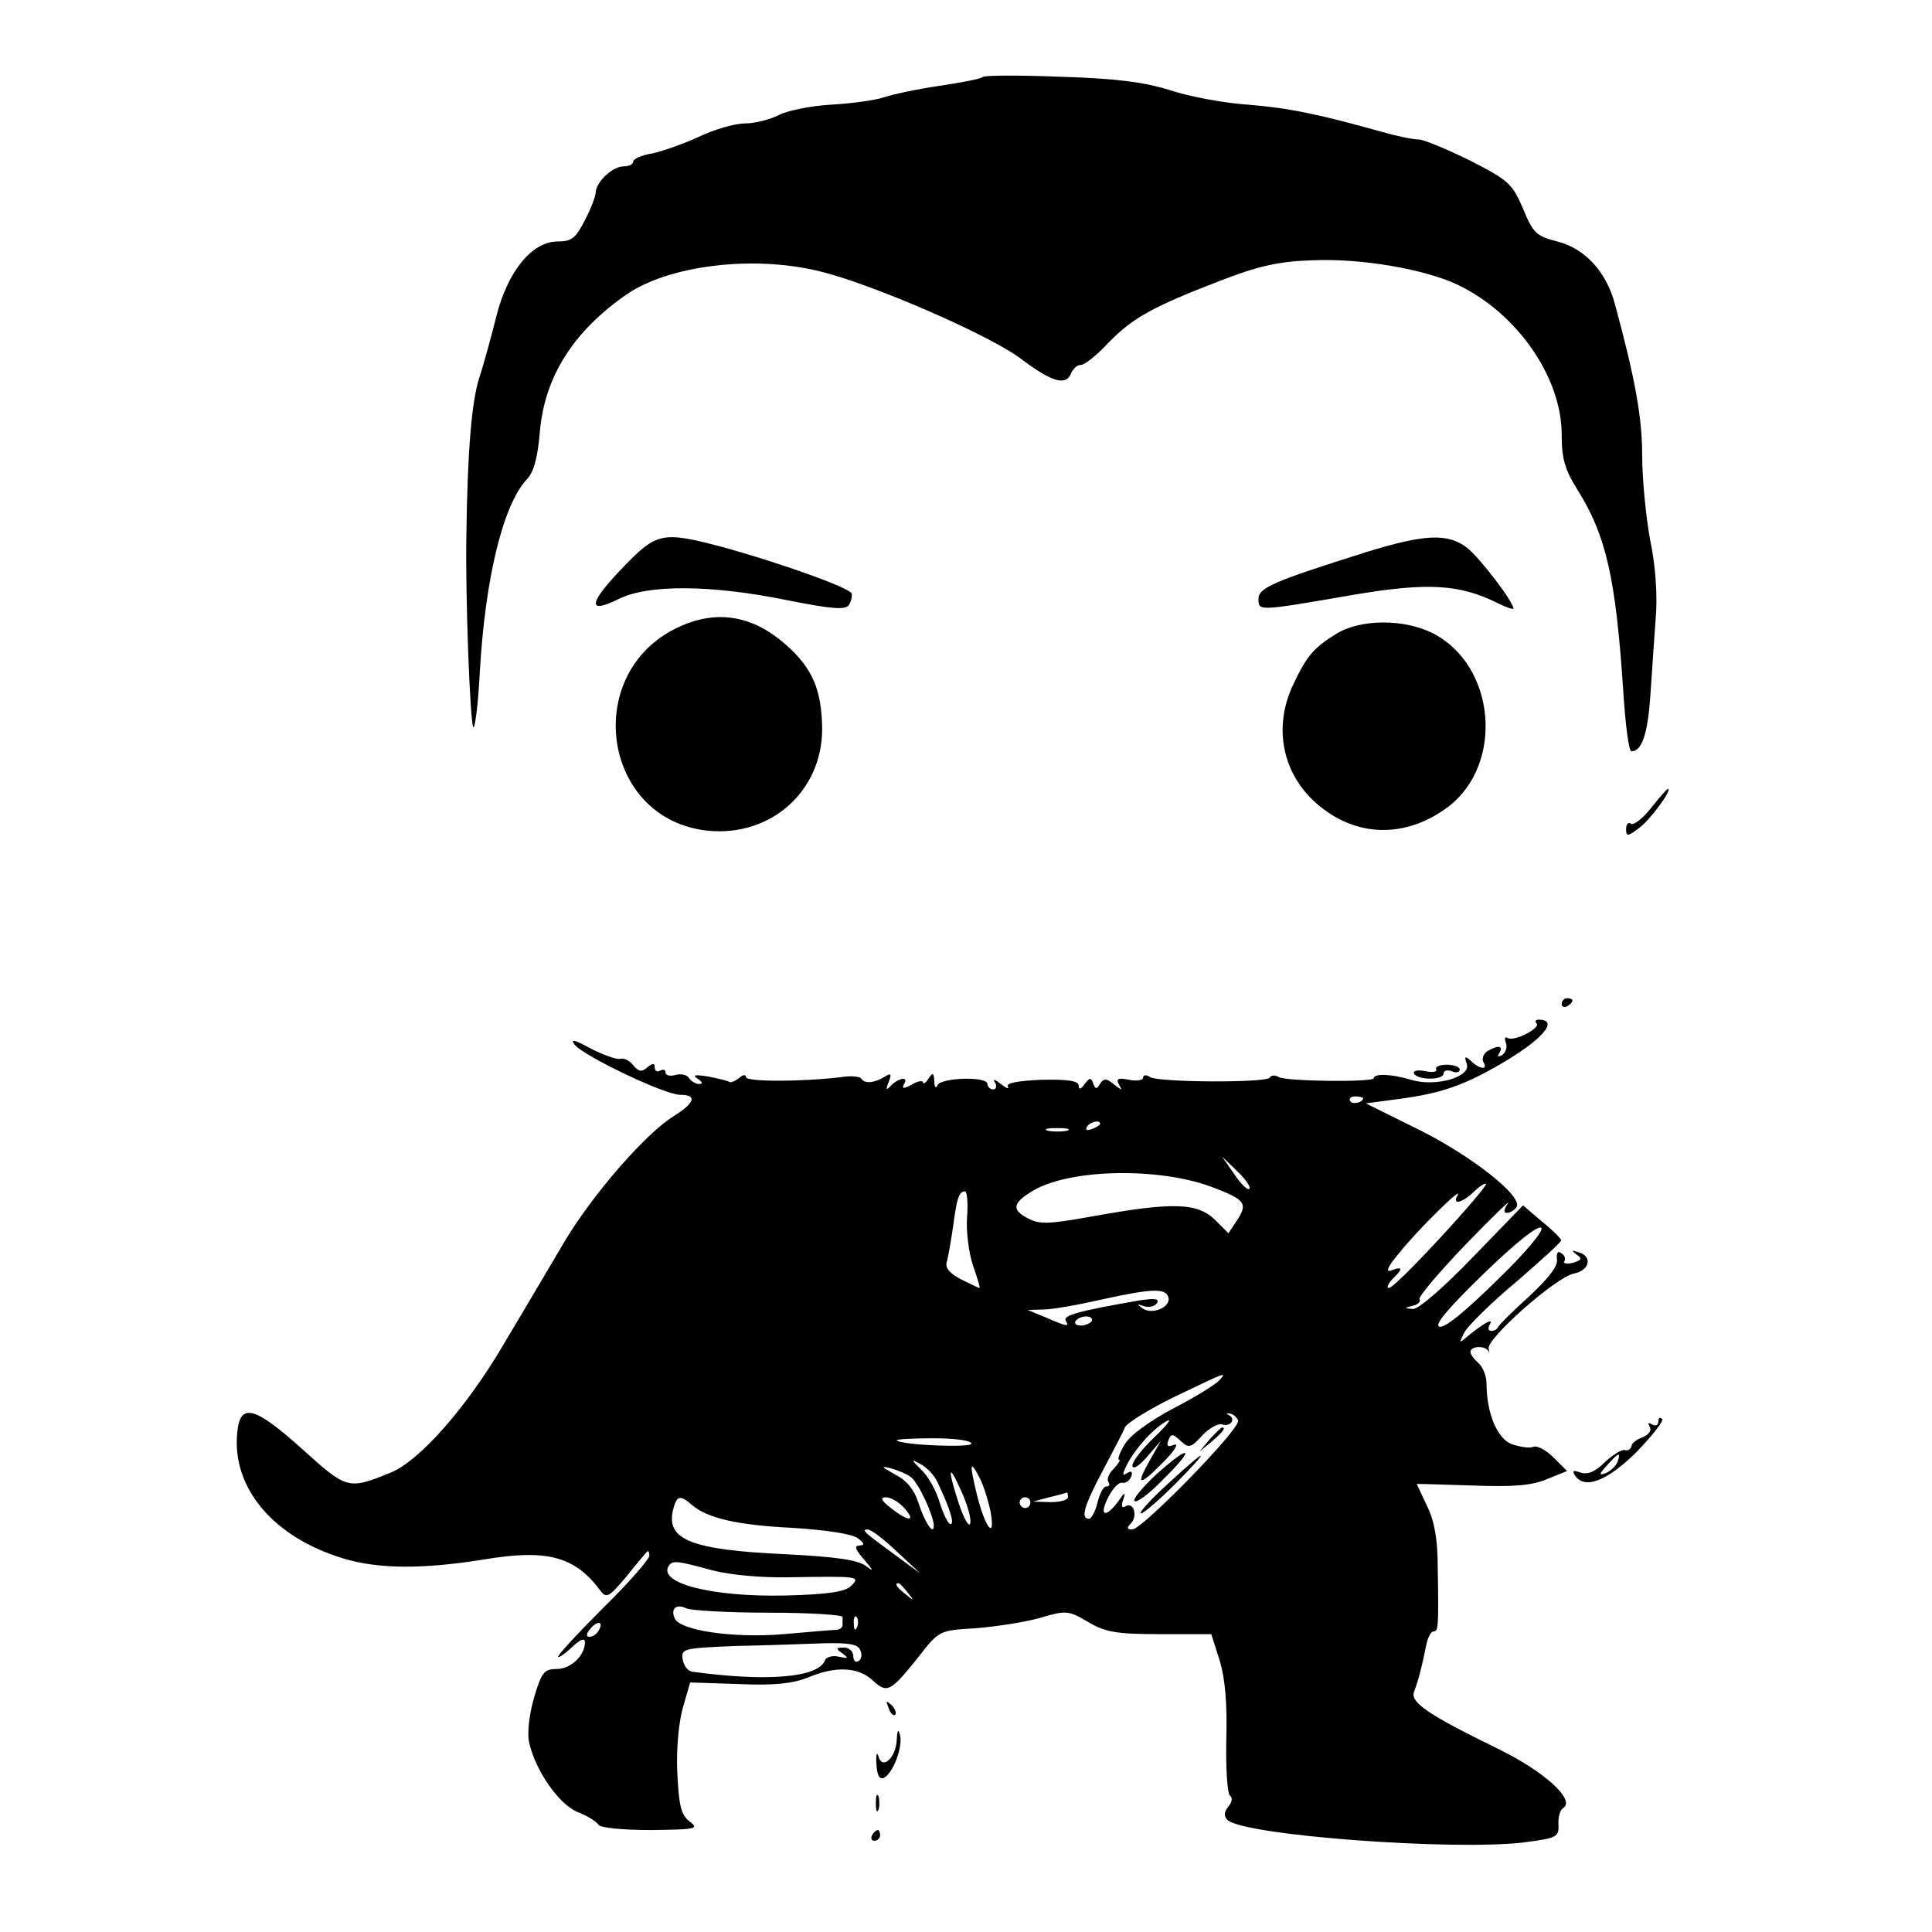<?xml version="1.0" standalone="no"?>
<!DOCTYPE svg PUBLIC "-//W3C//DTD SVG 20010904//EN"
 "http://www.w3.org/TR/2001/REC-SVG-20010904/DTD/svg10.dtd">
<svg version="1.0" xmlns="http://www.w3.org/2000/svg"
 width="360pt" height="360pt" viewBox="0 0 360 360"
 preserveAspectRatio="xMidYMid meet">

<g transform="translate(0,360) scale(0.1,-0.1)"
fill="#000000" stroke="none">
<path d="M1830 3456 c-3 -3 -39 -10 -80 -16 -41 -6 -88 -16 -105 -22 -16 -5
-60 -11 -96 -13 -37 -2 -81 -11 -97 -19 -17 -9 -46 -16 -64 -16 -18 0 -57 -11
-86 -25 -28 -13 -68 -27 -87 -31 -19 -3 -35 -10 -35 -15 0 -5 -8 -9 -18 -9
-21 0 -52 -30 -52 -49 0 -6 -9 -30 -20 -51 -17 -34 -25 -40 -51 -40 -48 0 -93
-56 -114 -139 -9 -36 -23 -88 -32 -115 -14 -44 -22 -135 -24 -296 -2 -112 7
-349 13 -355 3 -3 9 42 12 102 10 175 43 311 87 359 14 14 21 42 25 90 9 102
62 186 161 255 78 54 234 74 358 44 95 -22 319 -119 378 -164 57 -43 84 -51
93 -26 4 8 11 15 18 15 7 0 30 18 51 41 46 47 82 67 209 116 70 27 108 36 171
38 90 4 209 -16 272 -46 110 -53 193 -172 193 -279 0 -45 6 -65 29 -102 54
-86 72 -165 86 -380 4 -60 10 -108 15 -108 19 0 30 31 35 101 3 40 7 106 10
144 4 44 0 100 -10 148 -8 43 -15 114 -15 158 0 71 -13 143 -51 283 -16 60
-56 103 -107 116 -39 10 -45 15 -64 61 -20 47 -27 53 -99 90 -43 21 -86 39
-95 39 -10 0 -40 6 -68 14 -121 34 -176 45 -251 51 -44 3 -109 15 -145 27 -48
15 -101 22 -205 25 -77 3 -142 3 -145 -1z"/>
<path d="M1163 2545 c-67 -69 -70 -91 -10 -61 55 27 171 27 317 -3 81 -16 106
-18 112 -8 4 6 6 16 5 21 -4 11 -136 58 -242 87 -110 29 -121 27 -182 -36z"/>
<path d="M2545 2571 c-171 -54 -200 -66 -200 -87 0 -23 -1 -23 173 7 141 24
201 21 273 -15 16 -8 29 -12 29 -10 0 13 -63 95 -86 113 -36 28 -79 26 -189
-8z"/>
<path d="M1270 2434 c-188 -81 -151 -362 50 -382 117 -11 212 74 212 190 -1
73 -18 113 -68 157 -60 53 -125 65 -194 35z"/>
<path d="M2490 2419 c-42 -26 -55 -41 -80 -94 -38 -79 -21 -166 43 -222 73
-64 166 -66 246 -6 104 80 88 263 -29 323 -54 27 -134 27 -180 -1z"/>
<path d="M3077 2095 c-16 -20 -32 -33 -38 -30 -5 4 -9 -1 -9 -10 0 -14 3 -14
24 2 21 15 63 73 54 73 -2 0 -16 -16 -31 -35z"/>
<path d="M2910 1729 c0 -5 5 -7 10 -4 6 3 10 8 10 11 0 2 -4 4 -10 4 -5 0 -10
-5 -10 -11z"/>
<path d="M2863 1693 c9 -8 -42 -35 -54 -27 -5 3 -6 -1 -3 -9 3 -8 0 -18 -7
-23 -8 -4 -10 -3 -5 4 8 14 -3 15 -23 3 -7 -5 -10 -14 -7 -20 10 -15 -7 -14
-23 2 -11 10 -13 9 -8 -5 9 -25 -58 -44 -104 -30 -36 11 -69 12 -69 3 0 -8
-164 -6 -177 2 -7 4 -14 4 -17 -1 -6 -10 -207 -9 -223 1 -7 5 -13 4 -13 -1 0
-5 -12 -7 -26 -4 -21 4 -25 2 -19 -9 7 -12 6 -11 -9 0 -14 12 -19 12 -26 2 -6
-11 -9 -11 -13 0 -4 12 -7 11 -16 -1 -7 -10 -11 -11 -11 -3 0 9 -20 12 -69 11
-45 -2 -67 -6 -63 -13 3 -5 -3 -3 -13 5 -11 9 -16 10 -11 3 4 -7 2 -13 -3 -13
-6 0 -11 5 -11 10 0 15 -87 12 -93 -2 -3 -7 -6 -4 -6 7 -1 17 -3 17 -11 5 -5
-8 -10 -11 -10 -7 0 4 -10 3 -21 -4 -15 -8 -19 -8 -15 0 10 15 -7 14 -23 -1
-10 -11 -11 -9 -5 6 6 15 4 17 -7 10 -19 -12 -38 -14 -44 -4 -2 4 -19 6 -37 3
-74 -9 -178 -9 -178 0 0 5 -6 5 -13 -2 -8 -6 -16 -9 -18 -7 -2 2 -20 6 -39 10
-25 4 -31 3 -20 -4 9 -6 10 -10 3 -10 -6 0 -15 5 -19 11 -3 6 -15 9 -25 6 -11
-3 -19 -1 -19 5 0 5 -4 6 -10 3 -5 -3 -10 -1 -10 6 0 8 -3 9 -14 0 -10 -9 -16
-8 -26 4 -7 9 -18 14 -24 12 -6 -2 -31 7 -55 19 -31 17 -39 19 -30 7 19 -22
168 -93 196 -93 33 0 28 -15 -12 -40 -53 -33 -151 -146 -204 -235 -26 -44 -76
-129 -112 -189 -69 -118 -157 -218 -211 -240 -79 -32 -81 -32 -165 44 -89 80
-116 87 -121 30 -10 -103 68 -195 198 -234 66 -20 148 -20 261 -2 118 20 170
6 217 -57 12 -16 16 -14 49 25 19 24 37 45 39 47 2 2 4 -1 4 -8 0 -6 -38 -50
-85 -96 -47 -47 -85 -88 -85 -92 0 -3 11 4 25 17 17 16 25 19 25 9 -1 -25 -27
-49 -53 -49 -23 0 -28 -6 -42 -54 -9 -31 -13 -66 -9 -83 12 -53 55 -114 89
-129 19 -7 36 -18 40 -24 3 -6 46 -10 98 -10 84 1 90 2 72 16 -16 12 -20 29
-23 92 -2 45 3 95 11 122 l13 45 91 -3 c65 -3 100 1 128 12 52 22 94 20 121
-5 27 -25 33 -22 85 43 39 50 39 50 107 54 37 3 90 11 119 19 50 15 54 14 90
-7 32 -19 52 -23 134 -23 l96 0 16 -50 c10 -34 14 -81 12 -148 -1 -53 2 -100
7 -103 5 -3 4 -12 -3 -20 -8 -10 -9 -18 -2 -25 29 -29 421 -58 553 -42 61 8
65 10 64 33 -1 14 3 28 9 31 23 15 -35 68 -121 110 -131 64 -165 87 -157 107
8 21 15 48 22 84 3 16 9 28 14 28 9 0 10 6 8 120 0 51 -6 86 -20 114 -10 22
-19 40 -19 41 0 0 46 -1 103 -3 77 -3 112 0 140 12 l37 15 -25 25 c-14 14 -31
23 -38 20 -8 -3 -25 0 -40 5 -27 10 -47 58 -47 112 0 15 -7 32 -15 39 -8 7
-15 16 -15 21 0 11 27 12 33 2 2 -5 2 -3 1 4 -5 18 126 134 159 140 30 6 35
33 7 40 -12 4 -12 3 -2 -5 11 -7 9 -10 -7 -15 -12 -3 -19 -1 -16 3 3 5 0 12
-6 15 -6 5 -9 0 -8 -11 3 -13 -16 -36 -51 -69 -30 -27 -56 -53 -58 -57 -2 -5
-8 -8 -13 -8 -6 0 -7 5 -3 12 8 13 -11 3 -40 -21 -18 -15 -18 -15 -7 7 7 12
50 55 97 94 46 40 84 74 83 77 0 3 -16 19 -36 35 l-35 30 -94 -97 c-53 -55
-101 -97 -111 -96 -17 1 -17 2 0 6 9 2 15 8 12 12 -2 5 36 50 86 102 50 52 86
86 79 77 -8 -12 -9 -18 -2 -18 6 0 14 5 18 11 12 20 -85 96 -184 145 l-97 48
60 8 c76 10 118 24 180 59 86 48 123 89 82 89 -6 0 -7 -3 -4 -7z m-323 -139
c0 -8 -19 -13 -24 -6 -3 5 1 9 9 9 8 0 15 -2 15 -3z m-490 -48 c0 -2 -7 -7
-16 -10 -8 -3 -12 -2 -9 4 6 10 25 14 25 6z m-62 -13 c-10 -2 -26 -2 -35 0
-10 3 -2 5 17 5 19 0 27 -2 18 -5z m340 -108 c-3 -4 -16 9 -28 27 l-23 33 28
-27 c16 -15 26 -30 23 -33z m-72 4 c64 -24 70 -31 49 -63 l-16 -24 -24 24
c-33 33 -78 35 -232 7 -79 -14 -96 -15 -118 -3 -31 16 -28 29 11 52 69 40 232
43 330 7z m429 -94 c-48 -52 -91 -95 -97 -95 -5 0 -2 7 6 16 21 20 20 25 -1
17 -12 -5 -8 6 14 32 34 43 121 128 109 108 -11 -19 8 -15 30 6 10 10 21 17
23 15 2 -2 -35 -46 -84 -99z m-883 37 c-2 -26 3 -66 11 -90 8 -23 14 -42 12
-42 -1 0 -16 7 -34 16 -21 11 -30 21 -27 32 3 10 8 40 12 67 7 53 11 65 22 65
4 0 6 -21 4 -48z m986 -119 c-58 -57 -97 -89 -106 -85 -10 3 16 34 83 99 58
56 101 91 107 85 5 -5 -29 -46 -84 -99z m-611 -30 c6 -18 -30 -34 -48 -21 -11
8 -11 9 3 4 10 -3 20 0 24 6 5 8 -5 9 -32 5 -110 -19 -145 -28 -138 -38 7 -12
2 -11 -37 6 l-34 14 30 1 c17 0 66 9 110 19 91 20 117 21 122 4z m-143 -45
c-3 -4 -12 -8 -20 -8 -8 0 -13 4 -10 8 3 5 12 9 20 9 8 0 13 -4 10 -9z m238
-110 c-6 -7 -44 -31 -85 -52 -45 -24 -81 -50 -91 -67 -10 -16 -14 -29 -11 -29
4 0 -1 -7 -9 -16 -9 -8 -14 -20 -11 -25 4 -5 2 -9 -4 -9 -5 0 -12 -13 -16 -30
-4 -16 -11 -30 -16 -30 -16 0 -9 24 26 90 19 36 38 72 41 80 3 8 45 34 92 57
100 48 98 47 84 31z m35 -75 c5 -15 -179 -203 -197 -203 -10 0 -11 3 -3 11 14
14 5 42 -10 32 -7 -4 -8 1 -4 13 5 15 3 14 -9 -3 -24 -33 -37 -28 -19 7 8 16
20 29 26 27 7 -1 14 4 17 12 3 9 0 11 -8 6 -9 -6 -9 -2 0 16 16 31 50 68 74
81 11 6 1 -7 -22 -29 -23 -22 -42 -46 -42 -54 1 -8 12 -1 27 16 l26 30 -21
-37 c-27 -48 -19 -48 27 -1 20 20 28 34 19 31 -12 -5 -15 -3 -11 8 5 13 8 13
23 -1 15 -14 19 -13 40 10 13 14 30 23 37 21 15 -6 27 10 13 17 -6 3 -5 4 2 3
6 -1 13 -7 15 -13z m-497 -43 c0 -8 -129 -3 -139 6 -2 2 28 4 67 4 40 0 72 -4
72 -10z m-63 -72 c24 -51 32 -78 24 -78 -4 0 -13 18 -20 40 -6 22 -22 50 -34
61 -20 20 -20 21 -2 11 12 -6 26 -21 32 -34z m-49 9 c14 -11 42 -72 42 -90 0
-19 -17 6 -29 44 -8 24 -22 41 -44 52 -25 14 -27 16 -7 11 14 -4 31 -11 38
-17z m148 -65 c9 -53 -10 -29 -25 30 -15 62 -14 69 4 35 8 -15 17 -45 21 -65z
m-38 -20 c-2 -9 -11 6 -21 35 -22 68 -20 79 4 25 11 -24 19 -51 17 -60z m182
48 c0 -5 -15 -9 -32 -9 l-33 1 30 8 c17 4 31 8 33 9 1 0 2 -3 2 -9z m-701 -14
c29 -25 85 -38 189 -43 61 -4 109 -11 120 -19 13 -10 14 -13 3 -14 -10 0 -7
-8 10 -27 16 -19 18 -23 4 -12 -15 12 -53 18 -153 23 -174 8 -221 27 -208 82
7 28 13 29 35 10z m396 -6 c23 -26 8 -26 -25 0 -18 14 -21 20 -9 20 9 0 24 -9
34 -20z m235 10 c0 -5 -4 -10 -10 -10 -5 0 -10 5 -10 10 0 6 5 10 10 10 6 0
10 -4 10 -10z m-249 -91 l44 -41 -45 33 c-60 44 -66 49 -53 49 6 0 30 -18 54
-41z m-344 -35 c35 -9 92 -14 143 -13 130 2 134 2 116 -16 -11 -11 -42 -16
-123 -18 -137 -3 -237 23 -217 55 7 11 15 10 81 -8z m364 -41 c13 -16 12 -17
-3 -4 -17 13 -22 21 -14 21 2 0 10 -8 17 -17z m-259 -38 c76 0 138 -4 138 -8
0 -4 0 -11 0 -15 0 -5 -6 -9 -12 -9 -7 0 -51 -4 -98 -8 -94 -8 -195 7 -203 30
-8 18 4 27 22 18 9 -4 78 -8 153 -8z m165 -27 c-3 -8 -6 -5 -6 6 -1 11 2 17 5
13 3 -3 4 -12 1 -19z m-482 -7 c-3 -6 -11 -11 -17 -11 -6 0 -6 6 2 15 14 17
26 13 15 -4z m488 -36 c4 -8 2 -17 -3 -20 -6 -4 -10 1 -10 9 0 9 -8 16 -17 16
-16 0 -16 -2 -3 -11 12 -9 11 -10 -7 -6 -12 3 -24 -1 -26 -7 -12 -32 -108 -40
-247 -21 -8 1 -16 11 -18 23 -3 20 1 21 100 25 57 1 131 4 164 5 47 1 63 -2
67 -13z"/>
<path d="M2254 918 l-19 -23 23 19 c21 18 27 26 19 26 -2 0 -12 -10 -23 -22z"/>
<path d="M2156 854 c-27 -25 -46 -48 -42 -51 4 -4 28 14 53 40 61 60 53 68
-11 11z"/>
<path d="M2176 835 c-33 -30 -55 -55 -50 -55 5 0 34 25 64 55 69 70 62 70 -14
0z"/>
<path d="M2676 1608 c3 -5 -6 -7 -20 -4 -15 3 -24 1 -21 -5 8 -12 55 -12 55 1
0 5 7 7 15 4 8 -4 15 -2 15 3 0 5 -11 9 -24 9 -14 0 -22 -4 -20 -8z"/>
<path d="M3090 951 c0 -7 -5 -9 -12 -5 -7 4 -8 3 -4 -5 4 -6 -1 -14 -13 -19
-11 -4 -21 -11 -21 -17 -1 -5 -7 -9 -12 -7 -6 2 -23 -9 -38 -23 -18 -18 -32
-23 -45 -19 -13 5 -16 4 -11 -4 17 -29 61 -12 116 43 29 30 51 58 47 61 -4 4
-7 2 -7 -5z m-76 -75 c-3 -8 -13 -17 -22 -21 -13 -5 -13 -2 3 15 21 24 26 25
19 6z"/>
<path d="M1656 417 c3 -10 9 -15 12 -12 3 3 0 11 -7 18 -10 9 -11 8 -5 -6z"/>
<path d="M1671 359 c-1 -34 -27 -58 -34 -32 -3 10 -5 4 -4 -13 1 -20 5 -30 13
-27 17 6 37 58 31 80 -3 12 -5 10 -6 -8z"/>
<path d="M1632 240 c0 -14 2 -19 5 -12 2 6 2 18 0 25 -3 6 -5 1 -5 -13z"/>
<path d="M1625 180 c-3 -5 -1 -10 4 -10 6 0 11 5 11 10 0 6 -2 10 -4 10 -3 0
-8 -4 -11 -10z"/>
</g>
</svg>
